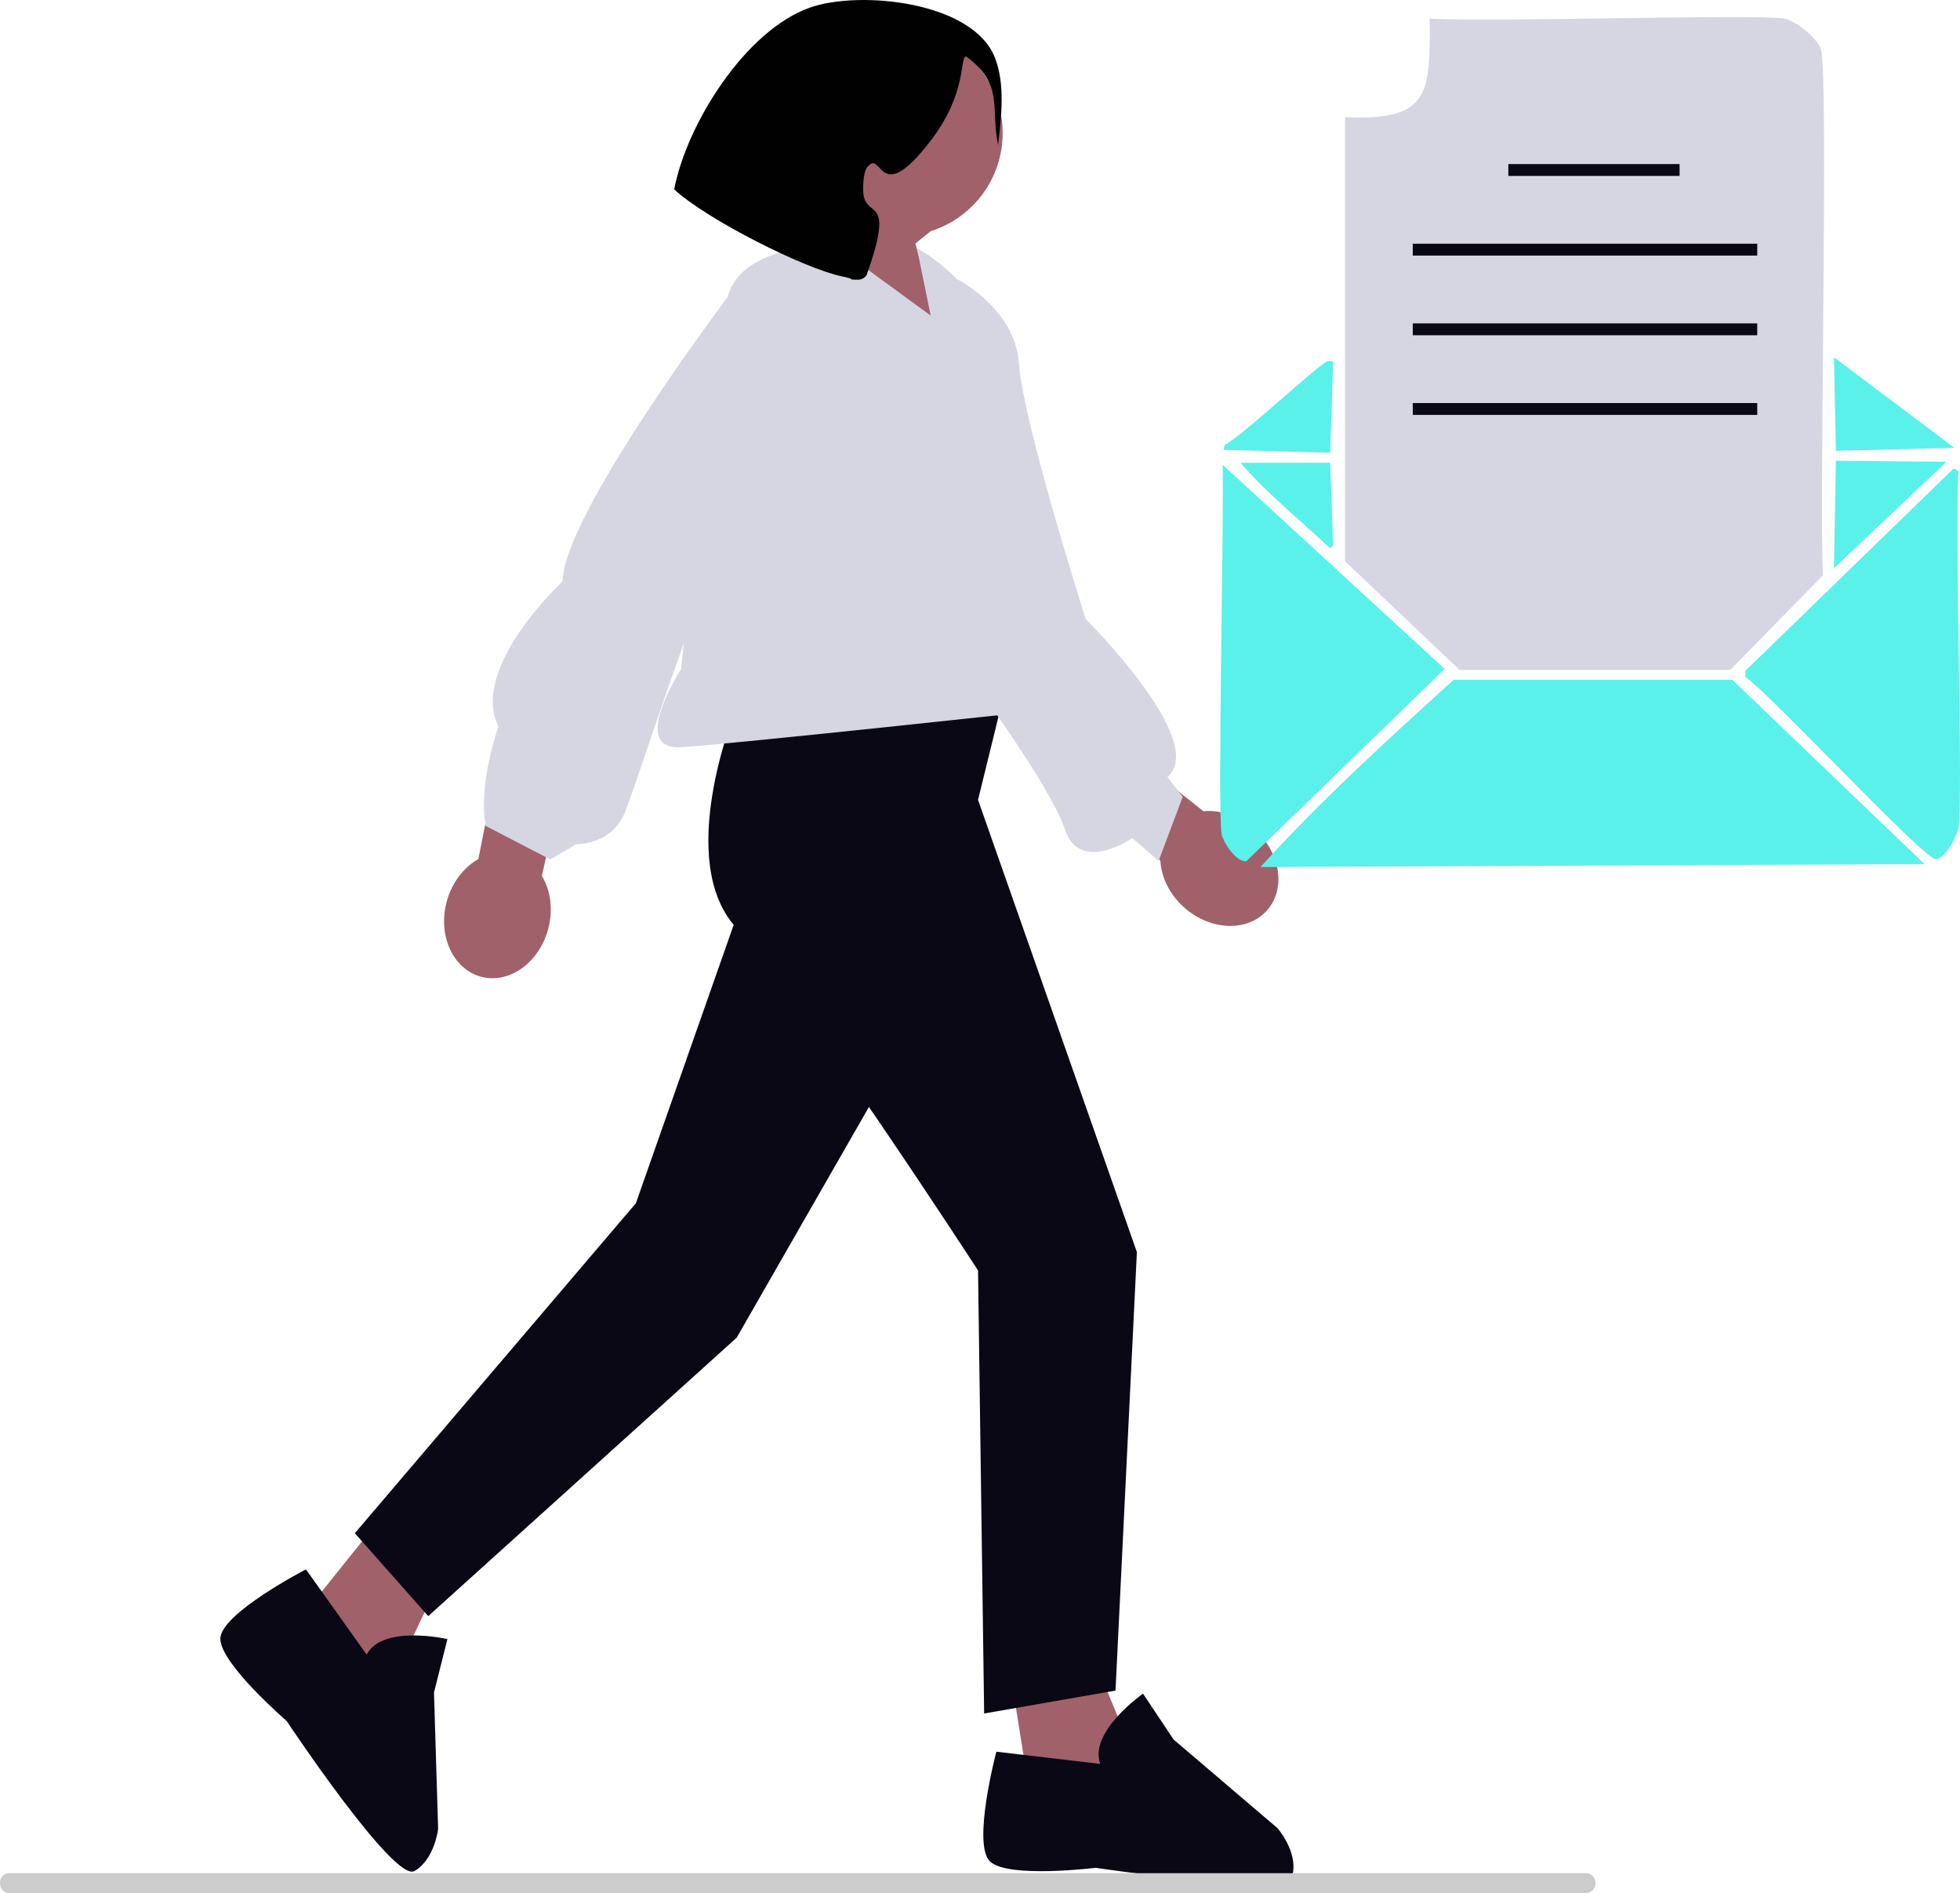 <svg xmlns="http://www.w3.org/2000/svg" width="766.314" height="739.966" viewBox="0 0 766.314 739.966" xmlns:xlink="http://www.w3.org/1999/xlink" role="img" artist="Katerina Limpitsouni" source="https://undraw.co/"><path d="M187.036,335.801l14.319-72.571,24.742,15.292-14.239,63.861c3.37,5.601,4.492,13.116,2.484,20.69-3.514,13.252-15.254,21.638-26.221,18.73-10.967-2.908-17.009-16.009-13.495-29.261,2.008-7.574,6.708-13.545,12.41-16.74Z" fill="#a0616a"/><path d="M453.691,336.527l-29.522-32.987-4.893-27.198,51.195,40.744c6.51-.58,13.759,1.699,19.691,6.819,10.379,8.958,12.783,23.183,5.369,31.773-7.414,8.59-21.837,8.291-32.216-.667-5.932-5.12-9.245-11.958-9.624-18.483Z" fill="#a0616a"/><path d="M311.672,52.035c0-22.184,17.984-40.169,40.169-40.169,22.185,0,40.169,17.984,40.169,40.169,0,17.992-11.829,33.219-28.134,38.332l-5.989,4.825,10.752,37.631-12.528,8.863-39.587-32.989s8.552-10.893,13.138-23.175c-10.84-7.194-17.989-19.503-17.989-33.487Z" fill="#a0616a"/><polygon points="396.127 660.83 400.902 690.689 446.886 694.87 426.868 646.497 396.127 660.83" fill="#a0616a"/><polygon points="141.724 602.281 122.81 625.875 150.599 662.75 172.991 615.429 141.724 602.281" fill="#a0616a"/><path d="M390.749,278.624h-103.527s-23.623,58.131.809,84.205c24.432,26.074,94.357,133.772,94.357,133.772l2.389,173.187,51.359-8.958,8.361-171.395-62.108-176.77,8.361-34.04Z" fill="#090814"/><polyline points="295.198 337.747 248.617 470.324 138.733 599.318 167.433 631.725 288.032 522.877 359.098 398.907" fill="#090814"/><path d="M430.164,689.495l-40.609-4.778s-9.669,36.41-2.389,42.998c7.28,6.588,41.207,2.389,41.207,2.389,0,0,75.11,11.33,77.038,2.389,1.929-8.942-5.972-17.916-5.972-17.916l-40.609-34.637-11.944-17.916s-21.322,14.918-16.721,27.471Z" fill="#090814"/><path d="M143.35,646.751l-23.737-33.294s-33.469,17.293-33.46,27.111c.009,9.818,25.908,32.132,25.908,32.132,0,0,42.055,63.255,49.975,58.678,7.92-4.577,9.262-16.458,9.262-16.458l-1.615-53.35,5.251-20.882s-25.374-5.777-31.583,6.063Z" fill="#090814"/><path d="M358.501,97.077l5.375,26.277-37.623-27.471s-36.22-1.089-41.804,20.305c-5.584,21.393-18.164,145.371-18.164,145.371,0,0-20.644,31.825,0,30.53,20.644-1.295,145.485-14.825,145.485-14.825l-23.056-142.337s-5.536-16.834-14.685-25.906c-9.149-9.072-15.527-11.944-15.527-11.944Z" fill="#d6d6e3"/><path d="M299.901,114.658l-15.453,1.529s-64.276,85.182-64.497,111.078c0,0-36.503,33.812-25.082,56.734,0,0-7.999,22.459-5.009,38.818l25.314,13.138,10.152-5.972s13.055.369,18.513-11.347c5.458-11.716,40.215-126.809,53.748-128.397s2.315-75.581,2.315-75.581Z" fill="#d6d6e3"/><path d="M374.469,119.277l-.441-10.256s23.029,11.447,24.411,33.443,26.049,99.53,26.049,99.53c0,0,48.252,47.747,31.952,61.712l5.972,7.764-9.422,25.063-10.286-8.939s-20.422,14.201-26.277-3.237c-5.855-17.437-36.429-58.548-36.429-58.548l-5.531-146.533Z" fill="#d6d6e3"/><path d="M390.221,56.694c-3.034-14.845,2.421-23.729-12.544-34.645-2.618.37.691,13.944-13.738,32.853-20.976,27.487-18.885,2.285-25.087,10.752-1.347,1.838-1.637,8.47-1.195,10.752,1.749,9.015,12.096.212,1.195,31.061-1.622,2.399-3.534,1.816-5.973,1.792-.189-.002,1.048-.238-3.584-1.195-14.991-3.096-53.175-22.405-65.705-34.047,4.861-25.489,27.833-62.215,53.162-71.081,19.451-6.808,63.768-2.383,72.276,19.712,4.059,10.539,2.439,23.033,1.195,34.047Z" fill="#010102"/><path d="M558.977,7.279c25.211,1.44,127.786-1.906,138.575,0,4.555.805,12.995,7.535,14.402,12.067,3.047,9.814-.715,178.044.779,205.527l-36.201,36.979h-105.877l-44.764-42.429V45.815c33.189,1.398,33.274-8.996,33.087-38.536Z" fill="#d6d6e3"/><path d="M568.319,265.744h108.991l75.126,72.012-259.633,1.168c23.445-25.924,49.603-49.672,75.515-73.18Z" fill="#5af1eb"/><path d="M478.012,181.665l86.804,79.797-77.462,75.126c-3.895.794-9.186-7.54-9.731-10.51-1.673-9.106.976-119.959.389-144.414Z" fill="#5af1eb"/><path d="M763.725,183.222c1.07-.019,1.304.494,1.946,1.168-1.533,26.199,2.028,126.971,0,139.353-.495,3.024-5.396,12.422-8.953,12.067-5.123-.511-64.249-64.251-74.348-71.234v-2.336l81.354-79.019Z" fill="#5af1eb"/><polygon points="717.793 180.108 761 180.497 717.014 222.147 717.793 180.108" fill="#5af1eb"/><polygon points="717.014 139.625 764.114 175.047 717.793 176.215 717.014 139.625" fill="#5af1eb"/><path d="M519.273,141.182c.802-.001,1.557-.239,1.946.389l-1.168,35.422-41.65-1.168.389-1.946c6.029-2.551,37.881-32.696,40.483-32.697Z" fill="#5af1eb"/><path d="M485.018,180.886h35.033l1.168,32.308-1.168,1.168c-11.651-11.06-24.513-21.23-35.033-33.476Z" fill="#5af1eb"/><rect x="589.728" y="64.128" width="66.952" height="4.635" fill="#090814"/><rect x="552.36" y="157.549" width="134.682" height="4.635" fill="#090814"/><rect x="552.36" y="126.409" width="134.682" height="4.635" fill="#090814"/><rect x="552.36" y="95.268" width="134.682" height="4.635" fill="#090814"/><path d="M620.428,739.966H3.355c-1.999-.153-3.477-1.891-3.347-3.89-.129-1.978,1.348-3.716,3.347-3.869h617.073c1.762.216,3.152,1.609,3.368,3.368.282,2.152-1.216,4.107-3.368,4.391Z" fill="#ccc"/></svg>